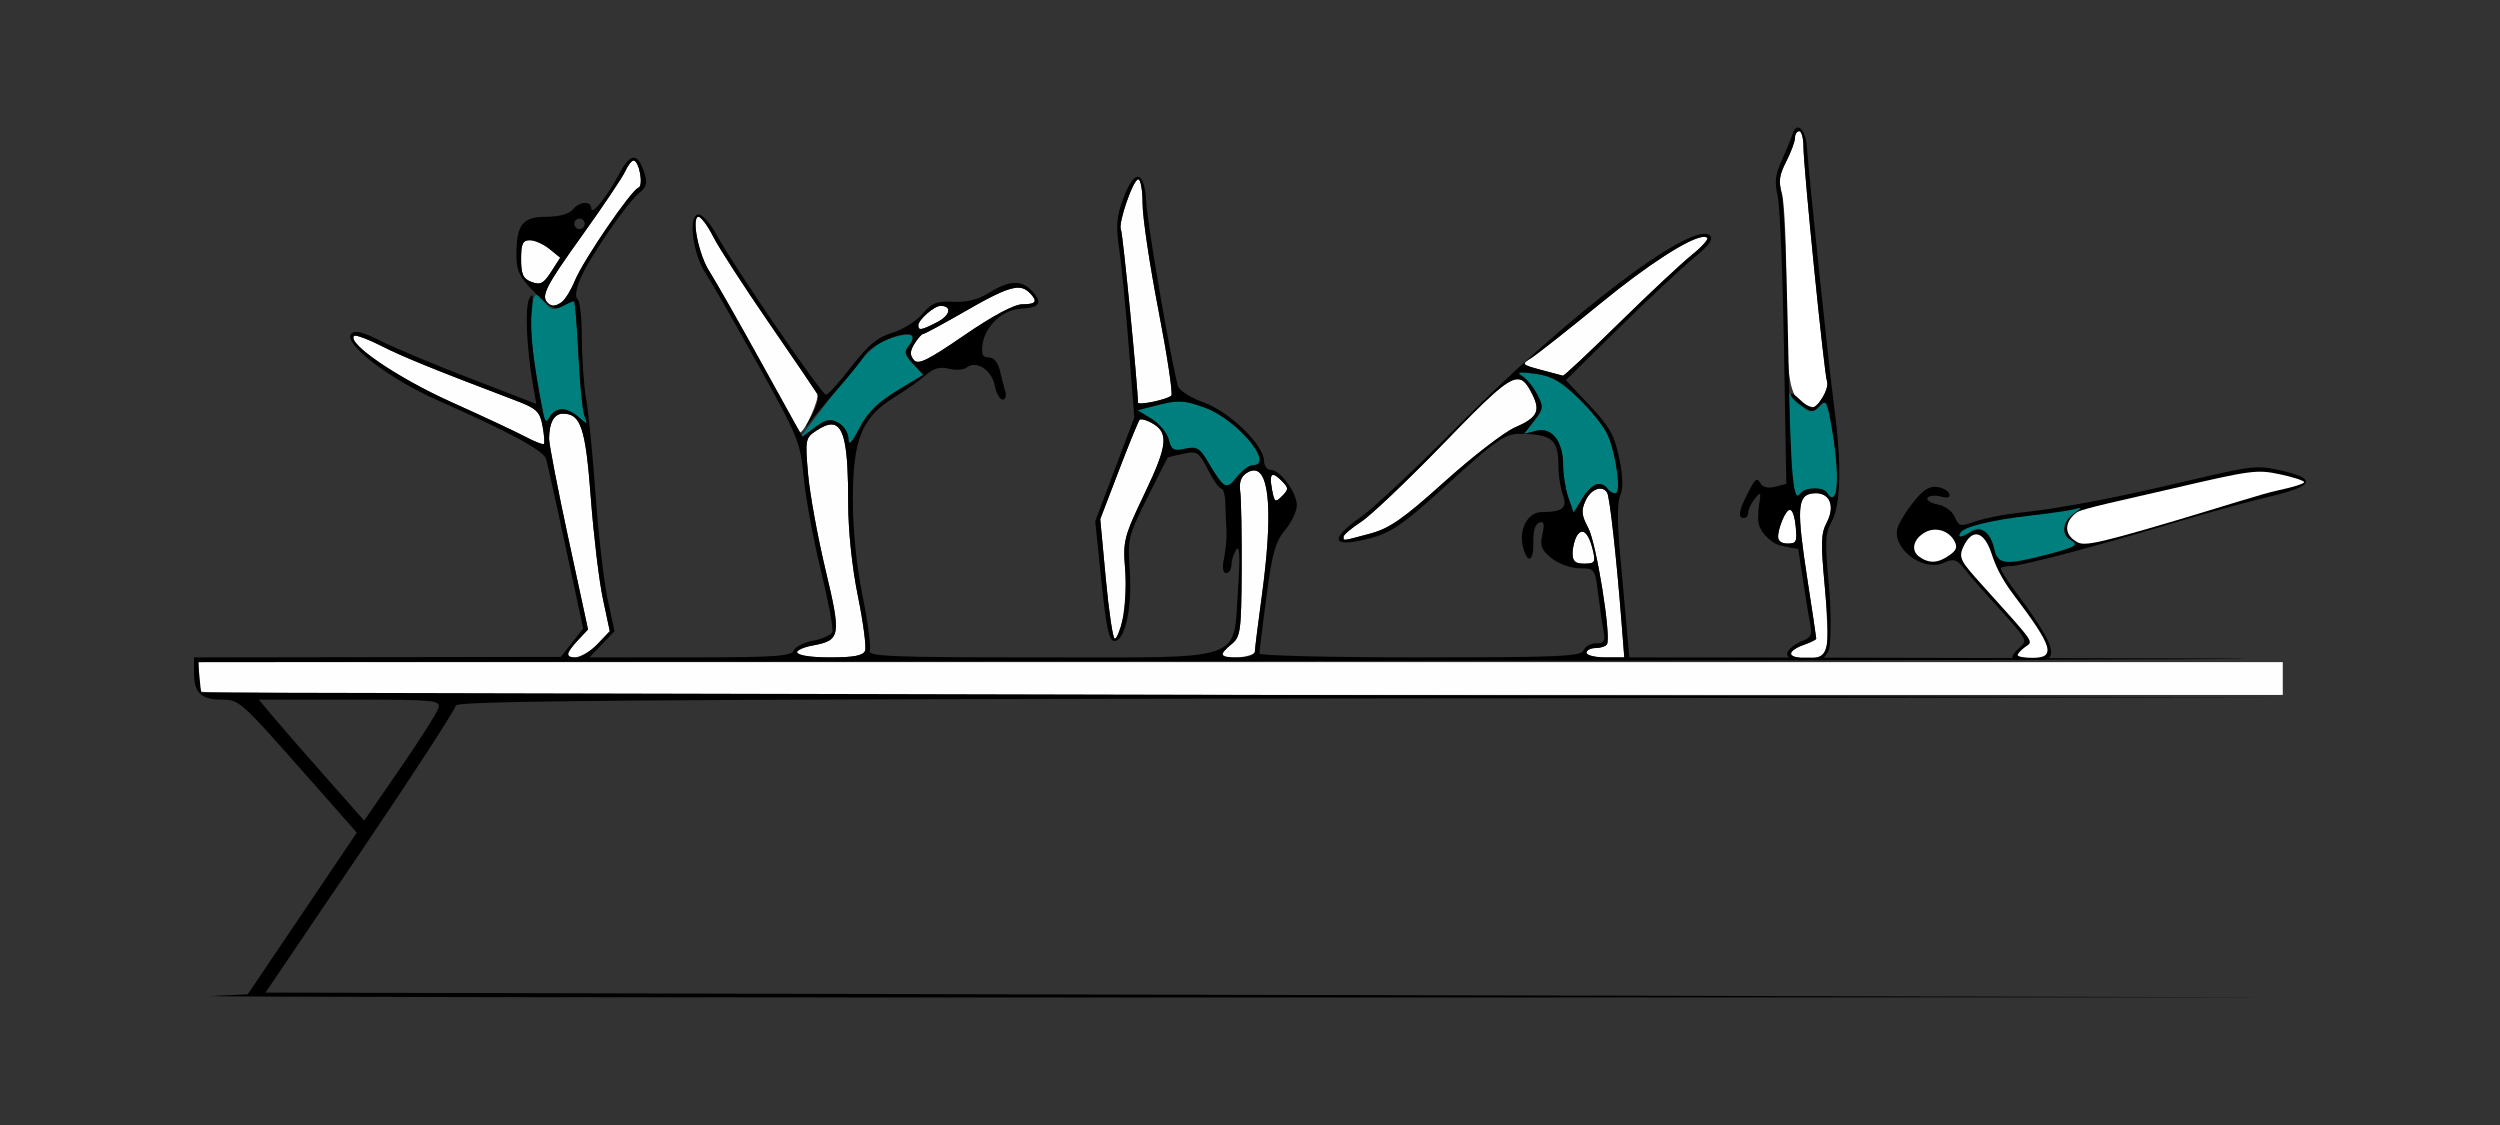 <?xml version="1.0" encoding="UTF-8" standalone="no"?>
<!-- Created with Inkscape (http://www.inkscape.org/) -->

<svg
   xmlns:dc="http://purl.org/dc/elements/1.1/"
   xmlns:cc="http://creativecommons.org/ns#"
   xmlns:rdf="http://www.w3.org/1999/02/22-rdf-syntax-ns#"
   xmlns:svg="http://www.w3.org/2000/svg"
   xmlns="http://www.w3.org/2000/svg"
   xmlns:sodipodi="http://sodipodi.sourceforge.net/DTD/sodipodi-0.dtd"
   xmlns:inkscape="http://www.inkscape.org/namespaces/inkscape"
   id="svg3392"
   version="1.1"
   inkscape:version="0.91 r13725"
   width="500"
   height="225"
   viewBox="0 0 500 225"
   sodipodi:docname="bb530503.svg">
  <rect x="0" y="0" width="500" height="225" fill="#333333" stroke="none"/>
  <defs
     id="defs3396" />
  <sodipodi:namedview
     pagecolor="#9d9d9d"
     bordercolor="#666666"
     borderopacity="1"
     objecttolerance="10"
     gridtolerance="10"
     guidetolerance="10"
     inkscape:pageopacity="0"
     inkscape:pageshadow="2"
     inkscape:window-width="1766"
     inkscape:window-height="803"
     id="namedview3394"
     showgrid="false"
     inkscape:zoom="2"
     inkscape:cx="240.32668"
     inkscape:cy="131.23135"
     inkscape:window-x="0"
     inkscape:window-y="0"
     inkscape:window-maximized="0"
     inkscape:current-layer="svg3392"
     fit-margin-top="0"
     fit-margin-left="0"
     fit-margin-right="0"
     fit-margin-bottom="0" />
  <g
     id="g4235"
     transform="translate(36.341,-220.306)">
    <path
       id="path8531-8"
       d="m 328.978,349.768 c 0.305,-1.214 0.136,-6.745 -0.374,-12.292 -0.805,-8.751 -0.75,-10.428 0.414,-12.68 1.798,-3.477 0.486,-6.199 -2.805,-5.819 -3.106,0.359 -3.268,3.001 -1.063,17.292 0.967,6.268 1.758,11.564 1.758,11.768 0,0.204 -1.148,0.771 -2.551,1.26 -3.58,1.248 -3.175,2.678 0.758,2.678 2.853,0 3.385,-0.304 3.863,-2.207 z"
       style="fill:#ffffff"
       inkscape:connector-curvature="0" />
    <path
       id="path8511-8"
       d="m 322.802,325.617 c -0.371,-3.89 -1.508,-4.401 -2.718,-1.22 -1.299,3.416 -1.01,4.621 1.106,4.621 1.745,0 1.904,-0.334 1.611,-3.401 z"
       style="fill:#ffffff"
       inkscape:connector-curvature="0" />
    <path
       id="path8501-6"
       d="m 328.183,299.805 c 0.723,-1.103 1.122,-2.538 0.887,-3.188 -0.567,-1.568 -4.71,-42.799 -4.712,-46.883 -6.1e-4,-1.754 -0.384,-3.188 -0.851,-3.188 -0.468,0 -0.85,0.589 -0.85,1.309 0,0.72 -0.78,2.837 -1.733,4.705 -1.449,2.841 -1.589,3.913 -0.855,6.556 0.483,1.738 0.88,10.735 0.882,19.994 0.008,17.516 0.599,20.919 3.869,22.174 1.928,0.74 1.902,0.751 3.363,-1.478 z"
       style="fill:#ffffff"
       inkscape:connector-curvature="0" />
    <path
       id="path8397-5"
       d="m 331.092,315.627 c -0.037,-2.221 -0.528,-6.665 -1.091,-9.874 -0.887,-5.058 -1.176,-5.653 -2.163,-4.464 -1.519,1.831 -2.355,1.732 -4.583,-0.541 l -1.874,-1.913 0.251,9.353 c 0.286,10.649 0.594,12.248 2.072,10.77 1.215,-1.215 4.61,-1.305 5.329,-0.142 1.22,1.974 2.121,0.579 2.058,-3.188 z"
       style="fill:#007f7f"
       inkscape:connector-curvature="0" />
    <path
       style="fill:#000000"
       d="m 323.197,245.806 c -0.387,0.038 -0.759,0.449 -1.025,1.305 -0.266,0.857 -1.224,3.198 -2.13,5.203 -1.343,2.973 -1.5,4.306 -0.843,7.227 0.443,1.97 1.01,15.726 1.262,30.567 l 0.46,26.984 -2.199,0.55 c -1.439,0.361 -2.45,0.154 -2.916,-0.6 -0.836,-1.353 -0.998,-1.215 -2.82,2.37 -1.586,3.12 -1.752,4.505 -0.535,4.505 0.468,0 0.849,-0.501 0.849,-1.113 0,-0.612 0.599,-1.856 1.33,-2.764 1.243,-1.545 1.293,-1.433 0.772,1.749 -0.028,0.173 -0.111,1.236 -0.111,2.201 -0.117,2.756 2.87,4.842 3.795,5.192 0.999,0.378 2.296,0.542 3.153,0.756 l 1.064,0.135 0.989,6.49 c 0.544,3.568 1.193,7.536 1.442,8.82 0.372,1.916 0.073,2.477 -1.67,3.14 -1.168,0.444 -2.448,1.388 -2.845,2.097 -0.554,1.171 0.93,1.709 1.979,1.719 1.299,0.011 3.825,-0.094 4.747,-0.196 0.422,-0.1 1.372,-1.284 1.552,-2.035 0.304,-1.214 0.465,-7.083 -0.045,-12.63 -0.835,-9.079 -0.778,-10.365 0.561,-12.886 1.828,-3.44 2.001,-11.462 0.494,-22.78 -1.027,-7.713 -4.963,-45.223 -5.48,-52.225 -0.163,-2.212 -0.921,-3.646 -1.665,-3.772 -0.056,-0.009 -0.111,-0.013 -0.166,-0.007 z m 0.312,0.739 c 0.468,0 0.849,1.433 0.849,3.187 0,4.084 4.144,45.317 4.711,46.885 0.484,1.339 -1.764,5.194 -3.03,5.194 -0.457,0 -1.595,-0.767 -2.53,-1.702 -0.935,-0.935 -1.702,-1.325 -1.702,-0.868 0,0.457 0.978,1.473 2.175,2.257 2.034,1.333 2.271,1.333 3.6,0.004 1.329,-1.329 1.487,-1.047 2.431,4.331 1.732,9.858 1.228,16.552 -0.978,12.981 -0.704,-1.14 -4.432,-1.085 -5.149,0.075 -1.601,2.59 -2.095,-2.908 -2.573,-28.587 -0.287,-15.416 -0.88,-29.455 -1.317,-31.198 -0.646,-2.577 -0.472,-3.8 0.933,-6.555 0.95,-1.863 1.728,-3.976 1.728,-4.696 0,-0.72 0.383,-1.309 0.851,-1.309 z m 3.299,72.397 c 2.85,-0.001 3.897,2.594 2.211,5.854 -1.165,2.252 -1.218,3.929 -0.413,12.68 1.202,13.065 0.856,14.498 -3.49,14.498 -1.82,0 -3.308,-0.4 -3.308,-0.892 0,-0.492 1.148,-1.295 2.551,-1.784 1.403,-0.489 2.551,-1.056 2.551,-1.261 0,-0.204 -0.791,-5.501 -1.758,-11.769 -2.205,-14.29 -2.043,-16.932 1.062,-17.29 0.206,-0.024 0.405,-0.035 0.595,-0.035 z m -5.111,3.275 c 0.43,0 0.927,1.53 1.105,3.4 0.292,3.067 0.135,3.402 -1.61,3.402 -1.115,0 -1.936,-0.517 -1.936,-1.219 0,-1.953 1.587,-5.583 2.441,-5.583 z"
       id="path5467"
       inkscape:connector-curvature="0"
       sodipodi:nodetypes="ccssccccssssscsccccsccccscssccsccssscsscssccssssssscsscsscsss" />
    <path
       style="fill:#000000"
       d="m 415.241,313.761 c -2.596,0.038 -6.109,0.836 -14.881,2.899 -14.751,3.469 -24.747,5.344 -33.415,6.267 -2.673,0.285 -6.336,1.025 -8.14,1.647 -3.144,1.083 -3.317,1.047 -4.191,-0.871 -0.553,-1.213 -1.906,-2.199 -3.436,-2.505 -1.388,-0.278 -2.3,-0.869 -2.025,-1.314 0.275,-0.445 1.444,-0.572 2.597,-0.282 1.503,0.377 1.996,0.217 1.739,-0.564 -0.197,-0.6 -1.293,-1.202 -2.437,-1.34 -1.558,-0.187 -2.73,0.557 -4.663,2.962 -1.42,1.767 -2.855,4.079 -3.191,5.139 -1.302,4.103 5.021,8.968 9.188,7.069 3.052,-1.39 2.844,-0.022 6.942,4.53 10.775,11.969 9.975,10.686 7.937,12.724 -0.028,0.028 -0.056,0.047 -0.084,0.074 -0.861,0.881 -1.859,2.07 -0.002,2.096 1.579,-0.004 3.656,-0.009 5.132,-0.013 1.432,-0.081 1.653,-0.981 1.545,-1.879 l -0.17,-0.851 c -0.254,-1.269 -2.955,-5.613 -6.003,-9.653 -3.048,-4.04 -3.884,-5.653 -3.884,-5.901 0,-0.248 0.822,-0.452 1.827,-0.452 2.225,0 17.346,-3.988 32.732,-8.634 6.259,-1.89 14.793,-4.239 18.965,-5.219 9.198,-2.162 9.895,-3.61 2.541,-5.28 -1.837,-0.417 -3.064,-0.67 -4.622,-0.647 z"
       id="path4312"
       inkscape:connector-curvature="0" />
    <path
       inkscape:connector-curvature="0"
       id="path4424"
       d="m 367.197,351.337 c 0,-0.297 0.659,-1.021 1.464,-1.61 1.695,-1.24 2.349,-0.29 -8.489,-12.328 -4.283,-4.757 -4.919,-5.492 -3.809,-7.809 1.766,-3.684 4.106,-3.089 5.601,1.423 0.691,2.086 1.754,4.742 4.389,8.219 7.914,10.443 8.574,12.644 3.793,12.644 -1.623,0 -2.95,-0.243 -2.95,-0.539 z"
       style="fill:#ffffff"
       sodipodi:nodetypes="ssssssss" />
    <path
       inkscape:connector-curvature="0"
       id="path4396"
       d="m 347.477,331.624 c -1.736,-1.269 -1.124,-3.608 1.28,-4.895 2.042,-1.093 4.675,-0.289 5.773,1.763 0.669,1.25 0.454,1.852 -1.031,2.893 -2.278,1.596 -4.069,1.666 -6.022,0.238 z"
       style="fill:#ffffff" />
    <path
       inkscape:connector-curvature="0"
       id="path4394"
       d="m 378.372,328.248 c -1.977,-1.47 -1.587,-3.852 0.681,-5.482 1.029,-0.739 9.611,-2.533 18.883,-4.696 16.064,-3.748 17.086,-3.884 21.705,-2.907 2.666,0.564 4.847,1.275 4.847,1.58 0,0.305 -2.371,1.045 -5.268,1.645 -2.897,0.6 -11.867,3.488 -19.98,5.895 -18.942,5.621 -19.125,5.26 -20.867,3.964 z"
       style="fill:#ffffff" />
    <path
       inkscape:connector-curvature="0"
       id="path4554"
       d="m 362.547,330.229 c -0.759,-3.456 -2.632,-4.885 -4.706,-3.59 -1.947,1.216 -2.747,1.287 -2.064,0.183 0.732,-1.184 6.221,-2.516 14.048,-3.409 3.747,-0.427 7.622,-0.989 8.611,-1.248 1.759,-0.46 1.757,-0.44 -0.098,0.92 -2.222,1.63 -2.474,4.149 -0.524,5.241 1.753,0.981 1.034,1.393 -5.295,3.033 -7.73,2.003 -9.324,1.822 -9.973,-1.13 z"
       style="fill:#007f7f" />
    <path
       id="path3498"
       d="m 90.357,252.414 c -0.376,0 -1.132,0.987 -1.68,2.193 -0.548,1.206 -4.4,6.939 -8.561,12.74 -7.275,10.144 -8.303,12.14 -6.943,13.504 1.584,1.589 3.668,-0.103 5.479,-4.449 1.735,-4.165 11.247,-18.07 12.691,-18.553 1.071,-0.358 0.15,-5.436 -0.986,-5.436 z m 100.961,3.75 c -1.053,0 -4.142,9.023 -3.465,10.121 0.361,0.586 3.391,31.439 3.391,34.531 0,0.634 5.871,-0.589 6.686,-1.393 0.337,-0.332 -0.817,-7.986 -2.566,-17.01 -1.749,-9.023 -3.183,-18.621 -3.184,-21.328 -0.001,-2.707 -0.389,-4.922 -0.861,-4.922 z m -87.955,7.5 c -1.386,0 -0.055,7.571 1.812,10.312 0.878,1.289 5.357,9.187 9.953,17.551 4.596,8.364 8.429,15.22 8.516,15.234 0.882,0.15 4.009,-6.785 3.467,-7.689 -0.392,-0.654 -4.777,-7.096 -9.746,-14.314 -4.969,-7.219 -9.943,-14.918 -11.055,-17.109 -1.111,-2.191 -2.438,-3.984 -2.947,-3.984 z m 200.881,4.025 c -2.813,0.271 -10.984,5.515 -20.357,13.186 -6.521,5.336 -12.801,10.292 -13.953,11.012 -2.046,1.278 -2.001,1.334 1.896,2.389 2.196,0.594 4.181,1.121 4.412,1.172 0.231,0.051 5.278,-4.679 11.215,-10.51 5.937,-5.83 12.455,-11.934 14.482,-13.566 2.027,-1.632 3.454,-3.201 3.17,-3.486 -0.171,-0.172 -0.463,-0.234 -0.865,-0.195 z m -234.6,0.662 c -1.439,0 -1.766,0.698 -1.766,3.779 0,3.06 0.401,3.932 2.104,4.574 1.746,0.658 2.409,0.312 3.912,-2.037 l 1.811,-2.828 -2.148,-1.744 c -1.181,-0.959 -2.941,-1.744 -3.912,-1.744 z m 97.838,9.498 c -1.86,-0.11 -4.745,1.234 -10.535,4.564 -4.482,2.578 -8.381,4.688 -8.664,4.688 -0.283,0 -1.061,0.876 -1.729,1.947 -0.914,1.467 -0.95,2.268 -0.148,3.236 0.871,1.053 2.7,0.163 10.1,-4.912 5.719,-3.922 9.981,-6.199 11.607,-6.203 2.806,-0.007 3.17,-0.591 1.447,-2.318 -0.599,-0.601 -1.233,-0.952 -2.078,-1.002 z m -15.707,3.627 c -1.261,0 -4.457,2.792 -4.457,3.895 0,1.108 0.624,1.001 3.814,-0.654 2.607,-1.352 2.982,-3.24 0.643,-3.24 z M 34.672,287.438 c -0.099,2.3e-4 -0.168,0.017 -0.203,0.053 -1.467,1.472 8.7,8.396 19.391,13.205 6.425,2.89 13.154,6.038 14.953,6.996 1.799,0.958 3.427,1.587 3.617,1.4 0.19,-0.187 0.071,-1.811 -0.266,-3.609 -0.542,-2.898 -1.166,-3.481 -5.486,-5.121 -16.338,-6.202 -22.464,-8.693 -26.811,-10.902 -2.351,-1.195 -4.504,-2.023 -5.195,-2.021 z m 232.373,8.717 c -2.191,0.161 -5.885,3.767 -14.586,12.746 -7.196,7.426 -14.66,14.524 -16.584,15.773 -1.924,1.249 -3.5,2.588 -3.504,2.975 -0.008,0.872 -0.437,0.92 5.266,-0.604 3.939,-1.052 6.632,-2.926 14.953,-10.412 5.582,-5.021 11.89,-9.888 14.018,-10.814 4.519,-1.969 5.209,-3.278 3.514,-6.65 -0.989,-1.966 -1.762,-3.11 -3.076,-3.014 z m -190.799,6.885 c -1.76,0 -2.752,1.788 -2.771,4.998 -0.007,1.118 1.743,10.161 3.889,20.094 l 3.9,18.061 -2.02,2.156 c -1.111,1.186 -2.02,2.445 -2.02,2.799 0,1.609 3.628,0.39 5.891,-1.979 l 2.504,-2.619 -1.385,-6.521 c -0.761,-3.586 -1.844,-12.637 -2.406,-20.113 -1.057,-14.059 -1.987,-16.875 -5.582,-16.875 z m 115.654,1.131 c -0.148,6e-4 -0.257,0.03 -0.316,0.09 -0.239,0.239 -2.107,4.809 -4.154,10.154 l -3.723,9.719 1.113,11.953 c 0.612,6.574 1.416,11.953 1.787,11.953 1.342,0 2.551,-8.098 2.078,-13.918 -0.457,-5.623 -0.243,-6.452 3.924,-15.168 4.64,-9.705 4.87,-12.198 1.295,-14.117 -0.778,-0.418 -1.561,-0.668 -2.004,-0.666 z m -61.83,1.033 c -0.827,-0.051 -1.848,0.374 -3.098,1.195 -2.244,1.475 -2.303,1.777 -1.703,8.693 0.342,3.941 1.909,12.557 3.482,19.146 3.175,13.294 3.04,14.109 -2.496,15.15 -1.781,0.335 -3.236,1.014 -3.236,1.506 0,0.492 2.956,0.895 6.57,0.895 4.844,0 6.707,-0.353 7.086,-1.344 0.283,-0.739 -0.362,-5.65 -1.432,-10.912 -1.184,-5.825 -1.945,-13.138 -1.945,-18.695 0,-11.022 -0.746,-15.48 -3.229,-15.635 z m 84.451,9.189 c -0.446,-0.02 -0.944,0.14 -1.494,0.484 -1.17,0.731 -1.578,1.886 -1.326,3.75 0.2,1.482 0.33,8.596 0.289,15.811 -0.068,12.064 -0.23,13.244 -2,14.682 -1.059,0.86 -1.924,1.813 -1.924,2.117 0,1.149 6.541,0.532 6.57,-0.619 0.016,-0.645 0.635,-5.602 1.373,-11.016 2.198,-16.116 1.636,-25.066 -1.488,-25.209 z m 3.805,0.893 c -0.587,-0.037 -0.643,0.961 -0.24,3.064 0.464,2.421 0.638,2.524 1.986,1.172 1.348,-1.353 1.339,-1.623 -0.102,-3.068 -0.749,-0.751 -1.292,-1.146 -1.645,-1.168 z m 65.246,2.744 c -1,0.058 -2.137,0.937 -2.809,2.416 -0.897,1.974 -0.795,2.959 0.561,5.484 1.619,3.016 4.626,21.779 3.725,23.242 -0.252,0.408 -1.274,0.742 -2.271,0.742 -0.998,0 -1.814,0.422 -1.814,0.938 0,0.516 1.7,0.938 3.777,0.938 l 3.777,0 -0.568,-7.266 c -1.012,-12.923 -2.336,-24.823 -2.854,-25.664 -0.372,-0.604 -0.923,-0.865 -1.523,-0.83 z m -3.447,8.611 c -0.356,-0.015 -0.716,0.24 -1.057,0.781 -0.485,0.769 -0.888,2.348 -0.895,3.508 -0.011,1.633 0.517,2.109 2.34,2.109 2.092,0 2.286,-0.287 1.748,-2.578 -0.577,-2.454 -1.353,-3.788 -2.137,-3.82 z m -276.732,26.086 0,2.656 c 0,1.461 0.28,2.938 0.623,3.281 0.343,0.344 94.129,0.625 208.412,0.625 l 207.787,0 0,-3.281 0,-3.281 -208.41,0 -208.412,0 z"
       style="fill:#fefefe"
       inkscape:connector-curvature="0" />
    <path
       sodipodi:nodetypes="csscscssssssscccssssscssssscsscsssscsscccssssssssssc"
       inkscape:connector-curvature="0"
       id="path3494"
       d="m 277.338,319.836 c -0.576,-1.658 -1.047,-4.545 -1.047,-6.416 0,-4.853 -2.238,-7.747 -5.38,-6.956 l -2.465,0.621 2.028,-2.586 c 1.872,-2.388 1.922,-2.792 0.651,-5.258 -0.757,-1.469 -2.113,-3.141 -3.013,-3.715 -1.281,-0.817 -0.724,-0.92 2.57,-0.473 3.348,0.454 5.133,1.471 8.75,4.981 2.499,2.426 5.088,5.676 5.752,7.223 1.75,4.075 2.759,11.719 1.547,11.719 -0.542,0 -1.245,-0.422 -1.563,-0.938 -1.095,-1.778 -3.303,-0.929 -5.041,1.937 l -1.743,2.874 -1.047,-3.014 z M 208.081,316.903 c -0.583,-0.665 -1.889,-2.61 -2.902,-4.323 -1.593,-2.695 -2.201,-3.036 -4.504,-2.529 -2.303,0.507 -2.744,0.26 -3.268,-1.836 -0.333,-1.332 -1.877,-3.198 -3.431,-4.145 l -2.824,-1.723 4.383,-1.107 c 3.742,-0.945 5.065,-0.861 9.047,0.575 6.505,2.347 14.174,11.536 9.626,11.536 -0.734,0 -2.174,1.071 -3.2,2.38 -1.489,1.899 -2.081,2.136 -2.927,1.172 z m -74.738,-8.91 c -0.024,-1.142 -0.935,-2.555 -2.025,-3.14 -1.637,-0.879 -2.488,-0.688 -4.902,1.103 l -2.921,2.166 3.267,-4.324 c 9.36,-12.389 11.733,-14.878 15.189,-15.929 3.945,-1.2 5.292,-0.591 3.495,1.581 -1.007,1.217 -0.869,1.815 0.837,3.637 l 2.042,2.18 -5.266,3.183 c -3.808,2.302 -5.876,4.351 -7.469,7.402 -1.669,3.196 -2.213,3.715 -2.246,2.142 z m -60.764,-3.08 c -0.016,-0.258 -0.659,-4.055 -1.429,-8.438 -1.483,-8.444 -1.764,-13.901 -0.84,-16.316 0.478,-1.25 0.801,-1.173 2.165,0.517 1.337,1.656 1.932,1.81 3.582,0.924 1.088,-0.584 2.158,-1.062 2.377,-1.062 0.219,0 0.623,4.746 0.897,10.547 0.274,5.801 0.825,11.391 1.223,12.422 0.697,1.803 0.653,1.812 -1.142,0.234 -1.027,-0.902 -2.55,-1.641 -3.383,-1.641 -0.834,0 -1.944,0.738 -2.468,1.641 -0.524,0.902 -0.966,1.43 -0.982,1.172 z"
       style="fill:#007f7f" />
    <path
       sodipodi:nodetypes="cscsssscsssssssscccssssccccccsscccccsccccsscccccsccccssscccsssssssssssssssssssssssssssssssscccccssscsssccsscssscssssssssssssssssssscsssssssccsccccssscssscssssssssscsssssssscsssscscccscscccsscsssccsssscssssscccssssscsscssssssscsscsssccssssssscccscccsssssssscsssssssssscccssscccsccccsssssssccccsssscsssssscscsssssccssscssccssssssscsscsccssccccc"
       inkscape:connector-curvature="0"
       id="path3492"
       d="m 90.346,251.852 c -0.795,0.034 -1.693,1.06 -2.758,3.078 -2.413,4.573 -5.643,8.614 -5.67,7.094 -0.029,-1.617 -2.346,-1.472 -3.758,0.234 -0.707,0.855 -2.755,1.406 -5.223,1.406 -4.773,0 -5.994,1.537 -5.994,7.549 0,3.317 0.57,4.492 3.689,7.621 3.118,3.127 3.974,3.546 5.545,2.703 1.022,-0.549 2.039,-0.998 2.258,-0.998 0.219,0 0.622,4.746 0.896,10.547 0.274,5.801 0.824,11.391 1.223,12.422 0.697,1.803 0.653,1.812 -1.143,0.234 -2.353,-2.067 -4.644,-2.099 -5.771,-0.078 -0.728,1.305 -0.962,1.111 -1.424,-1.172 -1.867,-9.232 -2.631,-16.113 -2.207,-19.883 0.367,-3.27 0.251,-3.895 -0.48,-2.584 -0.93,1.667 -0.564,9.953 0.775,17.58 l 0.609,3.475 -13.152,-5.074 c -7.234,-2.791 -15.328,-6.18 -17.986,-7.531 -3.486,-1.772 -5.118,-2.174 -5.852,-1.438 -1.819,1.825 7.399,8.968 17.133,13.275 14.766,6.533 21.328,10.093 21.838,11.844 0.267,0.915 2.041,8.907 3.943,17.76 l 3.459,16.096 -2.238,2.836 -2.236,2.838 -36.682,0.051 -36.682,0.053 0,3.094 c 0,3.922 1.427,5.344 5.365,5.344 3.708,0 3.762,0.048 16.908,14.943 L 35.025,386.832 24.115,403 13.205,419.17 5.729,419.508 c -4.112,0.186 87.57,0.319 203.738,0.297 l 211.215,-0.041 -201.961,-0.473 -201.963,-0.471 19.02,-28.092 c 10.46,-15.451 19.018,-28.634 19.018,-29.297 0,-0.977 34.647,-1.25 182.943,-1.438 L 420.682,359.764 212.271,359.291 3.859,358.82 3.566,355.773 3.275,352.727 211.979,352.531 c 114.787,-0.107 204.828,-0.334 200.09,-0.504 l -0.379,-0.014 c -40.722,-0.04 -81.444,-0.225 -122.166,-0.225 l -0.518,-5.859 c -0.285,-3.223 -0.901,-10.059 -1.369,-15.191 -0.547,-5.998 -0.523,-10.058 0.068,-11.359 0.623,-1.371 0.556,-3.782 -0.207,-7.469 -0.934,-4.512 -1.944,-6.312 -5.898,-10.506 l -4.771,-5.061 10.713,-10.531 c 5.892,-5.793 12.605,-12.07 14.918,-13.949 3.025,-2.457 3.921,-3.701 3.191,-4.434 -3.235,-3.249 -28.342,15.757 -50.855,38.498 -7.967,8.048 -16.484,16.036 -18.926,17.75 -6.601,4.635 -5.839,6.306 1.938,4.248 3.847,-1.018 6.484,-2.776 13.01,-8.678 13.623,-12.319 13.747,-12.401 18.553,-12.121 4.861,0.283 5.952,1.452 5.973,6.398 0.008,1.9 0.41,4.501 0.895,5.779 0.975,2.572 -0.08,3.422 -4.248,3.422 -2.765,0 -4.62,3.451 -3.742,6.961 0.891,3.563 2.199,2.931 2.076,-1.004 -0.066,-2.113 0.377,-3.588 1.16,-3.861 0.964,-0.337 1.12,0.23 0.65,2.373 -0.512,2.338 -0.19,3.153 1.896,4.799 1.395,1.101 3.873,1.982 5.57,1.982 2.988,0 3.071,0.111 3.662,4.922 0.332,2.707 0.825,6.082 1.096,7.5 0.411,2.154 0.168,2.578 -1.48,2.578 -1.085,0 -2.214,0.633 -2.51,1.406 -0.464,1.212 -4.972,1.406 -32.682,1.406 -17.679,0 -32.143,-0.344 -32.143,-0.764 0,-0.419 0.624,-5.519 1.389,-11.334 1.145,-8.709 1.804,-11.065 3.738,-13.371 1.292,-1.54 2.35,-3.765 2.35,-4.945 0,-2.56 -3.327,-7.086 -5.209,-7.086 -0.734,0 -1.334,-0.785 -1.334,-1.744 0,-3.157 -6.858,-9.85 -11.99,-11.701 -2.616,-0.944 -4.964,-2.417 -5.217,-3.275 -1.308,-4.439 -6.123,-32.259 -6.355,-36.717 -0.344,-6.602 -2.355,-6.935 -4.637,-0.77 -1.3,3.512 -1.461,5.475 -0.805,9.844 0.451,3.002 1.32,11.855 1.932,19.674 l 1.111,14.217 -3.906,10.371 -3.908,10.369 1.234,11.977 c 0.962,9.342 1.535,11.975 2.605,11.975 2.128,0 3.586,-6.71 3.062,-14.082 -0.447,-6.294 -0.294,-6.928 3.498,-14.531 2.181,-4.373 4.023,-8.006 4.092,-8.074 0.069,-0.069 1.469,-0.413 3.111,-0.766 2.787,-0.599 3.116,-0.388 4.926,3.17 1.067,2.097 2.278,3.814 2.691,3.814 0.414,0 0.779,1.371 0.812,3.047 0.033,1.676 0.129,4.102 0.215,5.391 0.086,1.289 -0.124,3.715 -0.469,5.391 -0.409,1.989 -0.265,3.047 0.414,3.047 0.572,0 1.048,-0.738 1.055,-1.641 0.008,-0.902 0.449,-2.273 0.98,-3.047 0.677,-0.984 0.775,1.406 0.328,7.969 -0.998,14.67 2.141,13.594 -39.66,13.594 -29.573,0 -34.427,-0.192 -33.986,-1.344 0.283,-0.739 -0.362,-5.65 -1.432,-10.912 -1.23,-6.049 -1.945,-13.131 -1.945,-19.256 0,-12.128 1.757,-16.478 8.279,-20.504 2.386,-1.472 5.261,-3.501 6.389,-4.508 1.471,-1.313 2.75,-1.654 4.527,-1.207 1.363,0.343 2.963,0.232 3.557,-0.246 1.875,-1.512 4.982,0.443 5.596,3.521 0.317,1.591 1.036,2.893 1.598,2.893 0.562,0 0.802,-0.738 0.535,-1.641 -0.267,-0.902 -0.761,-2.801 -1.098,-4.219 -0.374,-1.574 -1.24,-2.578 -2.221,-2.578 -1.243,0 -1.515,-0.618 -1.205,-2.738 0.522,-3.566 4.034,-6.814 7.562,-6.992 3.791,-0.191 4.489,-1.148 2.467,-3.389 -2.186,-2.423 -4.591,-2.378 -8.688,0.162 -2.254,1.397 -4.54,1.978 -7.238,1.838 -3.308,-0.172 -4.303,0.22 -6.162,2.43 -1.219,1.449 -3.933,3.149 -6.031,3.777 -2.93,0.878 -4.826,2.45 -8.176,6.777 -2.399,3.099 -4.678,5.624 -5.064,5.613 -0.873,-0.025 -18.546,-25.832 -21.734,-31.738 -1.287,-2.384 -2.969,-4.334 -3.738,-4.334 -2.154,0 -1.258,7.733 1.357,11.719 1.184,1.805 5.937,10.087 10.561,18.404 7.985,14.362 8.441,15.491 9.092,22.455 0.377,4.033 1.917,12.391 3.422,18.574 1.505,6.183 2.545,11.739 2.312,12.348 -0.233,0.608 -1.949,1.395 -3.816,1.746 -1.867,0.351 -3.629,1.247 -3.914,1.992 -0.43,1.123 -3.963,1.355 -20.686,1.355 l -20.17,0 2.504,-2.621 2.502,-2.619 -1.387,-6.521 c -0.762,-3.586 -1.832,-12.848 -2.379,-20.582 -0.546,-7.734 -1.392,-16.355 -1.877,-19.156 -0.485,-2.802 -0.881,-8.367 -0.881,-12.367 0,-4 -0.396,-7.517 -0.879,-7.816 -0.517,-0.321 -0.285,-1.968 0.564,-4.008 1.729,-4.151 9.248,-15.11 11.814,-17.219 1.498,-1.231 1.67,-1.985 0.947,-4.16 -0.646,-1.944 -1.336,-2.902 -2.131,-2.867 z m 0.012,0.562 c 1.137,0 2.058,5.077 0.986,5.436 -1.445,0.483 -10.957,14.388 -12.691,18.553 -0.825,1.981 -2.01,3.927 -2.633,4.324 -1.406,0.896 -2.049,0.924 -2.846,0.125 -1.359,-1.363 -0.332,-3.36 6.943,-13.504 4.161,-5.802 8.013,-11.534 8.561,-12.74 0.548,-1.206 1.304,-2.193 1.68,-2.193 z m 100.961,3.75 c 0.473,0 0.86,2.215 0.861,4.922 0.001,2.707 1.434,12.305 3.184,21.328 1.749,9.023 2.903,16.677 2.566,17.01 -0.814,0.804 -6.686,2.027 -6.686,1.393 0,-3.093 -3.03,-33.945 -3.391,-34.531 -0.677,-1.098 2.412,-10.121 3.465,-10.121 z m -87.955,7.5 c 0.51,0 1.836,1.793 2.947,3.984 1.111,2.191 6.086,9.891 11.055,17.109 4.969,7.219 9.354,13.661 9.746,14.314 0.404,0.675 -0.149,2.702 -1.277,4.688 -1.238,2.177 -1.35,2.622 -0.299,1.178 0.929,-1.276 3.474,-4.348 5.656,-6.824 2.182,-2.476 4.648,-5.542 5.479,-6.812 1.483,-2.27 8.219,-5.073 9.385,-3.904 0.327,0.328 0.053,1.252 -0.609,2.053 -1.007,1.217 -0.87,1.815 0.836,3.637 l 2.043,2.182 -5.268,3.182 c -3.808,2.302 -5.874,4.352 -7.467,7.402 -1.669,3.196 -2.213,3.716 -2.246,2.143 -0.024,-1.142 -0.936,-2.556 -2.025,-3.141 -1.618,-0.869 -2.458,-0.711 -4.58,0.863 l -2.598,1.928 -8.146,-14.725 c -4.48,-8.099 -9.099,-16.201 -10.266,-18.006 -2.295,-3.548 -3.914,-11.25 -2.365,-11.25 z m -23.963,0.375 c 0.401,-0.061 0.821,0.116 1.047,0.482 0.301,0.488 0.147,1.136 -0.34,1.438 -0.487,0.302 -1.131,0.149 -1.432,-0.34 -0.301,-0.488 -0.149,-1.136 0.338,-1.438 0.122,-0.075 0.253,-0.122 0.387,-0.143 z m 224.844,3.65 c 0.402,-0.039 0.694,0.024 0.865,0.195 0.284,0.285 -1.142,1.854 -3.17,3.486 -2.027,1.632 -8.545,7.736 -14.482,13.566 -5.937,5.83 -10.984,10.56 -11.215,10.51 -0.231,-0.051 -2.216,-0.578 -4.412,-1.172 -3.897,-1.054 -3.942,-1.111 -1.896,-2.389 1.152,-0.72 7.432,-5.675 13.953,-11.012 9.374,-7.671 17.545,-12.914 20.357,-13.186 z m -234.6,0.662 c 0.971,0 2.731,0.785 3.912,1.744 l 2.148,1.744 -1.811,2.828 c -1.503,2.349 -2.166,2.695 -3.912,2.037 -1.702,-0.642 -2.104,-1.514 -2.104,-4.574 0,-3.081 0.326,-3.779 1.766,-3.779 z m 97.838,9.498 c 0.846,0.05 1.479,0.401 2.078,1.002 1.722,1.728 1.359,2.311 -1.447,2.318 -1.627,0.004 -5.888,2.281 -11.607,6.203 -7.399,5.075 -9.228,5.965 -10.1,4.912 -0.801,-0.969 -0.765,-1.769 0.148,-3.236 0.667,-1.072 1.445,-1.947 1.729,-1.947 0.283,0 4.182,-2.109 8.664,-4.688 5.79,-3.33 8.675,-4.675 10.535,-4.564 z m -15.707,3.627 c 2.339,0 1.965,1.888 -0.643,3.24 -3.191,1.655 -3.814,1.762 -3.814,0.654 0,-1.102 3.196,-3.895 4.457,-3.895 z M 34.672,287.438 c 0.691,-0.002 2.845,0.827 5.195,2.021 4.347,2.21 10.472,4.7 26.811,10.902 4.32,1.64 4.944,2.223 5.486,5.121 0.336,1.798 0.456,3.422 0.266,3.609 -0.19,0.187 -1.818,-0.443 -3.617,-1.4 -1.799,-0.958 -8.528,-4.106 -14.953,-6.996 C 43.169,295.886 33.002,288.962 34.469,287.49 c 0.035,-0.035 0.104,-0.052 0.203,-0.053 z m 233.412,7.354 c 0.513,0.004 1.363,0.094 2.598,0.262 3.348,0.454 5.133,1.472 8.75,4.982 2.499,2.426 5.09,5.676 5.754,7.223 1.75,4.075 2.759,11.719 1.547,11.719 -0.542,0 -1.247,-0.422 -1.564,-0.938 -0.318,-0.516 -1.189,-0.938 -1.938,-0.938 -0.748,0 -2.145,1.292 -3.104,2.873 l -1.742,2.875 -1.047,-3.014 c -0.576,-1.658 -1.047,-4.545 -1.047,-6.416 0,-4.853 -2.239,-7.746 -5.381,-6.955 l -2.465,0.619 2.029,-2.586 c 1.872,-2.388 1.922,-2.792 0.65,-5.258 -0.757,-1.469 -2.112,-3.141 -3.012,-3.715 -0.801,-0.511 -0.884,-0.742 -0.029,-0.734 z m -1.039,1.363 c 1.315,-0.097 2.088,1.047 3.076,3.014 1.696,3.372 1.005,4.682 -3.514,6.65 -2.127,0.927 -8.436,5.793 -14.018,10.814 -8.321,7.486 -11.014,9.36 -14.953,10.412 -5.703,1.523 -5.273,1.475 -5.266,0.604 0.004,-0.387 1.58,-1.725 3.504,-2.975 1.924,-1.249 9.388,-8.347 16.584,-15.773 8.701,-8.979 12.395,-12.585 14.586,-12.746 z m -68.053,4.473 c 1.651,-0.08 3.101,0.29 5.59,1.188 6.505,2.347 14.174,11.537 9.627,11.537 -0.734,0 -2.175,1.07 -3.201,2.379 -2.078,2.65 -2.55,2.396 -5.828,-3.15 -1.593,-2.695 -2.201,-3.037 -4.504,-2.529 -2.303,0.507 -2.745,0.259 -3.27,-1.836 -0.333,-1.332 -1.876,-3.197 -3.43,-4.145 l -2.824,-1.723 4.383,-1.107 c 1.403,-0.354 2.466,-0.565 3.457,-0.613 z m -122.746,2.412 c 3.595,0 4.525,2.816 5.582,16.875 0.562,7.477 1.645,16.527 2.406,20.113 l 1.385,6.521 -2.504,2.619 c -1.376,1.441 -3.265,2.621 -4.197,2.621 -2.215,0 -2.137,-0.811 0.326,-3.441 l 2.02,-2.156 -3.9,-18.061 c -2.146,-9.933 -3.896,-18.976 -3.889,-20.094 0.02,-3.21 1.011,-4.998 2.771,-4.998 z m 115.654,1.131 c 0.443,-0.002 1.226,0.248 2.004,0.666 3.575,1.919 3.345,4.412 -1.295,14.117 -4.167,8.716 -4.381,9.545 -3.924,15.168 0.266,3.272 0.059,7.742 -0.459,9.934 -0.518,2.191 -1.248,3.984 -1.619,3.984 -0.372,0 -1.175,-5.379 -1.787,-11.953 l -1.113,-11.953 3.723,-9.719 c 2.047,-5.345 3.916,-9.915 4.154,-10.154 0.06,-0.06 0.169,-0.089 0.316,-0.09 z m -61.83,1.033 c 2.482,0.154 3.229,4.613 3.229,15.635 0,5.557 0.761,12.87 1.945,18.695 1.07,5.262 1.714,10.173 1.432,10.912 -0.379,0.991 -2.242,1.344 -7.086,1.344 -6.92,0 -8.82,-1.368 -3.334,-2.4 5.536,-1.042 5.671,-1.857 2.496,-15.15 -1.574,-6.589 -3.141,-15.206 -3.482,-19.146 -0.6,-6.916 -0.541,-7.219 1.703,-8.693 1.25,-0.821 2.27,-1.247 3.098,-1.195 z m 84.451,9.189 c 3.124,0.143 3.686,9.093 1.488,25.209 -0.738,5.414 -1.357,10.371 -1.373,11.016 -0.018,0.709 -1.323,1.172 -3.301,1.172 -3.772,0 -4.021,-0.497 -1.346,-2.67 1.77,-1.438 1.932,-2.618 2,-14.682 0.041,-7.215 -0.089,-14.329 -0.289,-15.811 -0.252,-1.864 0.156,-3.019 1.326,-3.75 0.55,-0.344 1.048,-0.505 1.494,-0.484 z m 3.805,0.893 c 0.352,0.022 0.895,0.416 1.645,1.168 1.441,1.445 1.45,1.716 0.102,3.068 -1.348,1.353 -1.523,1.249 -1.986,-1.172 -0.403,-2.103 -0.347,-3.101 0.24,-3.064 z m 65.246,2.744 c 0.6,-0.035 1.151,0.226 1.523,0.83 0.518,0.841 1.842,12.741 2.854,25.664 l 0.568,7.266 -3.777,0 c -2.078,0 -3.777,-0.422 -3.777,-0.938 0,-0.516 0.817,-0.938 1.814,-0.938 0.998,0 2.02,-0.334 2.271,-0.742 0.901,-1.463 -2.105,-20.226 -3.725,-23.242 -1.356,-2.525 -1.457,-3.51 -0.561,-5.484 0.672,-1.479 1.808,-2.358 2.809,-2.416 z m -3.447,8.611 c 0.784,0.032 1.56,1.367 2.137,3.82 0.538,2.291 0.344,2.578 -1.748,2.578 -1.823,0 -2.351,-0.476 -2.34,-2.109 0.008,-1.16 0.41,-2.739 0.895,-3.508 0.341,-0.541 0.7,-0.796 1.057,-0.781 z m -264.719,33.586 18.205,0 c 16.885,0 18.173,0.119 17.758,1.641 -0.246,0.902 -3.694,6.347 -7.662,12.1 l -7.217,10.461 -7.904,-8.947 c -4.347,-4.921 -9.09,-10.367 -10.541,-12.102 z"
       style="fill:#000000" />
  </g>
</svg>
